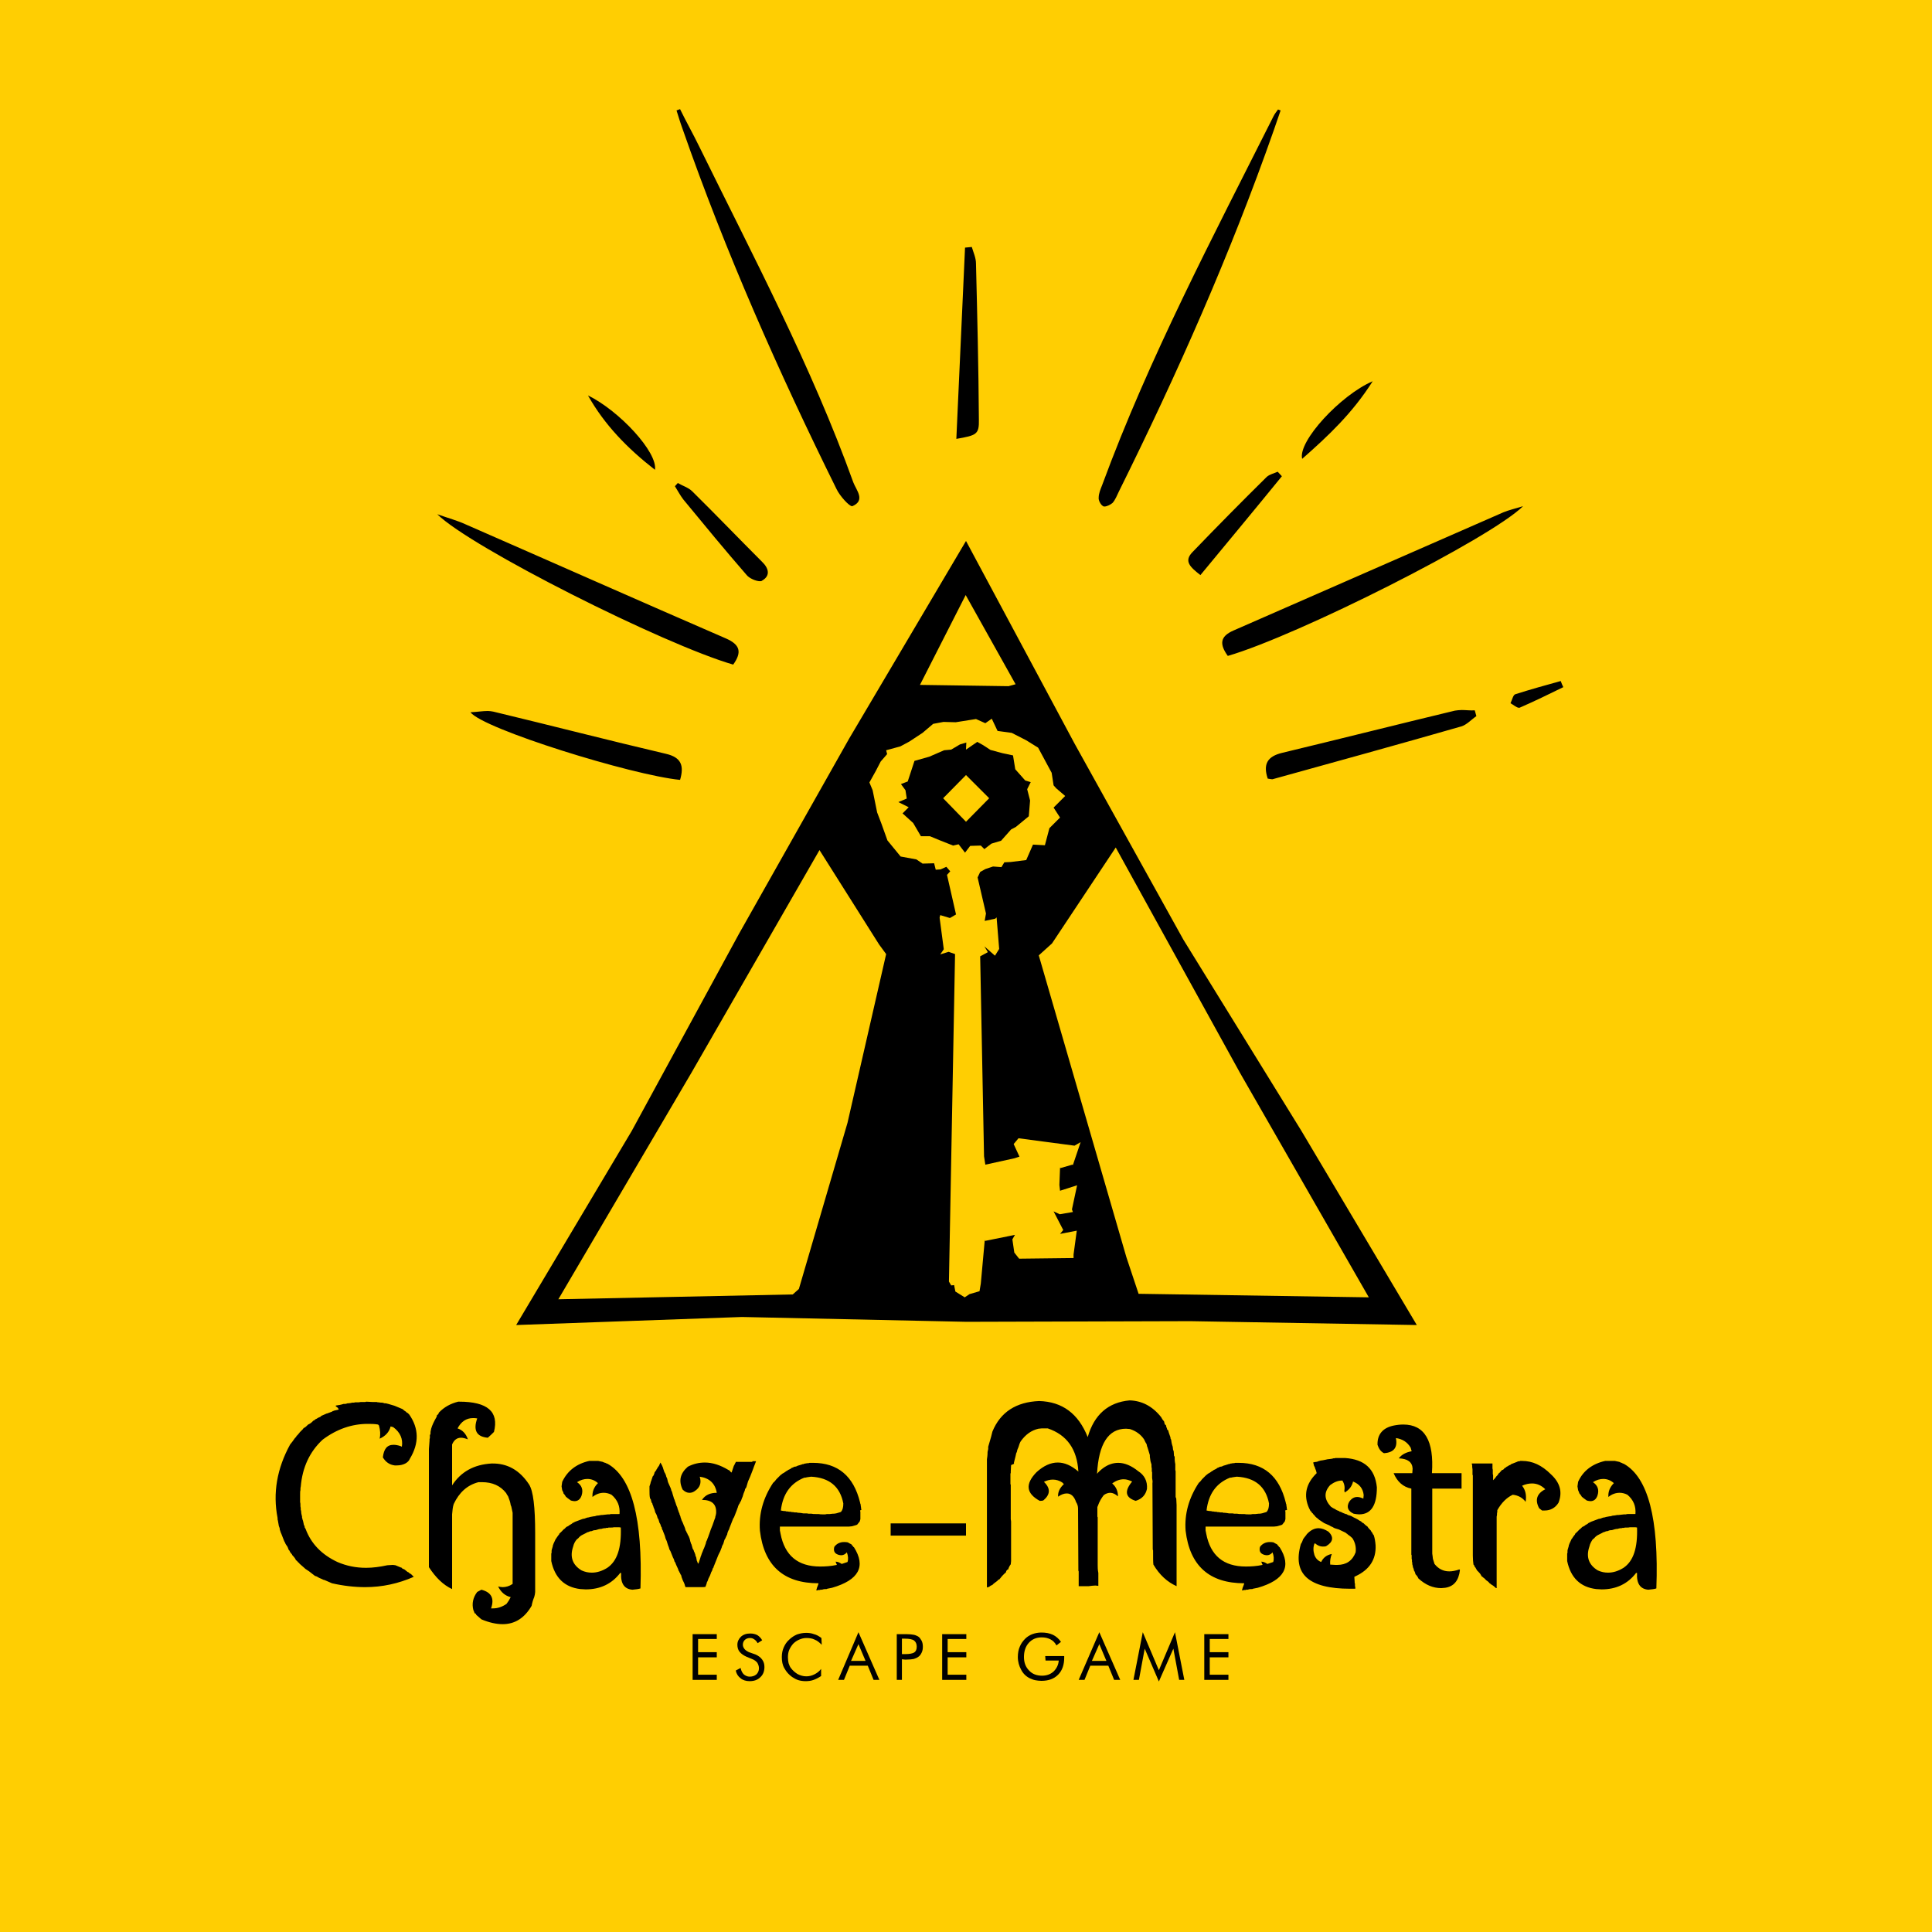 <?xml version="1.0" encoding="utf-8"?>
<!-- Generator: Adobe Illustrator 24.2.1, SVG Export Plug-In . SVG Version: 6.00 Build 0)  -->
<svg version="1.1" id="Layer_1" xmlns="http://www.w3.org/2000/svg" xmlns:xlink="http://www.w3.org/1999/xlink" x="0px" y="0px"
	 viewBox="0 0 600 600" style="enable-background:new 0 0 600 600;" xml:space="preserve">
<style type="text/css">
	.st0{fill:#FFCE02;}
	.st1{fill:none;}
</style>
<rect class="st0" width="600" height="600"/>
<g>
	<polygon points="329.2,362.8 329.3,362.8 329.3,362.5 	"/>
	<path d="M320.1,242.9l-1.7-0.5l-3.1-3.5l-0.7-4.3l-3.3-0.7l-3.7-1l-2.3-1.5l-1.8-1l-3.5,2.4l0.1-2.2l-2,0.6l-2.7,1.6l-2.2,0.2
		l-4.6,2l-4.6,1.3l-2.1,6.4l-2.1,0.8l1.4,1.9l0.4,2.6l-2.6,1.1l3.2,1.6l-1.9,1.9l3.3,3l2.4,4.1l2.8,0l2.9,1.2l4.3,1.7l1.7-0.4l2,2.6
		l1.6-2.1l3.3-0.1l1.1,1.1l2.2-1.7l3-0.9l3.1-3.5l1.5-0.8l4-3.3l0.4-4.9l-0.9-3.5L320.1,242.9z M292.9,247.9l7.1-7.2l7.2,7.2
		l-7.2,7.3L292.9,247.9z"/>
	<polygon points="305.7,385.4 305.8,385.4 305.9,385 	"/>
	<path class="st1" d="M182.6,122.8c5.1,9.1,12.2,16.4,20.8,23.1C204.3,140.5,192.4,127.6,182.6,122.8z"/>
	<path class="st1" d="M466.9,159.2c-27.9,12.2-55.9,24.5-83.8,36.7c-4.3,1.9-4.2,4.4-1.8,7.9c21.7-6.3,81.6-36.5,91.7-46.5
		C470.3,158.1,468.5,158.4,466.9,159.2z"/>
	<path class="st1" d="M398.2,147.9c-0.4-0.5-0.9-0.9-1.3-1.4c-1.2,0.5-2.6,0.7-3.4,1.6c-7.8,7.7-15.5,15.5-23.1,23.4
		c-2.7,2.8-0.7,4.6,2.5,7.1C381.4,168.2,389.8,158,398.2,147.9z"/>
	<path class="st1" d="M426.3,118.4c-10,4.3-23.2,18.8-21.9,24.1C412.6,135.2,420,128.3,426.3,118.4z"/>
	<path class="st1" d="M395.4,35.9c-18.9,37.6-38.6,74.9-53.2,114.5c-0.5,1.3-1.1,2.6-1.1,4c0,1,0.7,2.5,1.5,2.8
		c0.1,0.1,0.3,0.1,0.4,0.1c0.8,0,1.9-0.6,2.5-1.1c0.9-1,1.4-2.4,2-3.6c18.1-36.5,34.6-73.7,48.1-112.2c0.7-2,1.4-4.1,2.1-6.1
		c-0.3-0.1-0.5-0.2-0.8-0.3C396.4,34.5,395.8,35.1,395.4,35.9z"/>
	<path class="st1" d="M215.1,152.6c-1.2-1.2-3-1.7-4.5-2.6c-0.3,0.3-0.6,0.7-0.9,1c0.9,1.4,1.6,2.8,2.6,4.1
		c6.5,7.9,13,15.8,19.7,23.5c0.8,1,2.9,1.9,4.1,1.9c0.3,0,0.5,0,0.7-0.2c2.5-1.6,2.1-3.8-0.1-6C229.4,167.1,222.3,159.8,215.1,152.6
		z"/>
	<path class="st1" d="M470.6,215.7c-0.7,0.2-1,1.8-1.5,2.8c0.8,0.4,1.9,1.4,2.6,1.4c0.1,0,0.1,0,0.2,0c4.6-2,9.1-4.2,13.6-6.4
		c-0.2-0.6-0.5-1.3-0.7-1.9C480,212.9,475.3,214.1,470.6,215.7z"/>
	<path class="st1" d="M225.5,198.3c-27-11.7-54-23.7-81-35.5c-2.4-1.1-5-1.8-8.7-3.1c10.4,10.3,70.2,40.4,91.9,46.7
		C230.5,202.5,229.8,200.2,225.5,198.3z"/>
	<path class="st1" d="M217.1,45.4c-1.9-3.9-4-7.6-5.9-11.5c-0.4,0.1-0.8,0.3-1.1,0.4c0.6,1.9,1.2,3.9,1.9,5.8
		c13.5,38.3,29.9,75.4,47.9,111.7c1,2.1,3.9,5.3,4.8,5.3c0,0,0.1,0,0.1,0c4.2-1.8,1.2-5,0.3-7.4C252,113.7,234,79.8,217.1,45.4z"/>
	<path class="st1" d="M206.8,234.1c-17.9-4.2-35.7-8.8-53.6-13.1c-0.6-0.1-1.1-0.2-1.7-0.2c-1.6,0-3.3,0.3-5.4,0.4
		c4,5.2,50,19.5,65.1,21C212.5,237.8,211.6,235.2,206.8,234.1z"/>
	<path class="st1" d="M454,220.5c-0.8,0-1.5,0.1-2.2,0.2c-17.9,4.3-35.7,8.8-53.6,13.1c-4.6,1.1-6,3.5-4.5,8c0.7,0.1,1,0.2,1.3,0.2
		c0.1,0,0.1,0,0.2,0c19.5-5.4,39.1-10.8,58.6-16.4c1.7-0.5,3.1-2.1,4.7-3.2c-0.2-0.6-0.3-1.2-0.5-1.8
		C456.6,220.7,455.3,220.5,454,220.5z"/>
	<path class="st1" d="M301.9,76.7c-0.7,0.1-1.4,0.1-2.1,0.2c-0.9,19.7-1.8,39.4-2.7,59.4c6.2-1,7-1.4,6.9-6
		c-0.1-16.2-0.5-32.3-0.9-48.5C303.1,80.1,302.3,78.4,301.9,76.7z"/>
	<g>
		<g>
			<path d="M215.1,521.7v-14.2h7.5v1.5h-5.8v4.1h5.8v1.6h-5.8v5.4h5.8v1.6L215.1,521.7L215.1,521.7z"/>
		</g>
		<g>
			<path d="M234.6,513.8c0.9,0.4,1.6,0.9,2.1,1.6c0.5,0.7,0.7,1.4,0.7,2.3c0,1.3-0.4,2.4-1.3,3.2c-0.8,0.8-1.9,1.2-3.3,1.2
				c-1.1,0-2.1-0.3-2.8-0.9c-0.8-0.6-1.3-1.4-1.5-2.4l1.5-0.8c0.2,0.9,0.5,1.5,1,2c0.5,0.4,1.1,0.7,1.8,0.7c0.8,0,1.5-0.2,2.1-0.7
				c0.5-0.5,0.8-1.1,0.8-1.9c0-0.6-0.2-1.2-0.5-1.7c-0.4-0.5-0.9-0.9-1.7-1.2l-1.7-0.7c-0.9-0.4-1.6-0.9-2.1-1.5
				c-0.5-0.6-0.7-1.4-0.7-2.2c0-1,0.4-1.8,1.1-2.5c0.8-0.7,1.7-1,2.9-1c0.9,0,1.6,0.2,2.2,0.5c0.6,0.4,1.1,0.9,1.5,1.6l-1.4,0.9
				c-0.3-0.5-0.7-1-1.1-1.2c-0.4-0.3-0.8-0.4-1.3-0.4c-0.6,0-1.2,0.2-1.6,0.6c-0.4,0.4-0.6,0.9-0.6,1.5c0,0.5,0.2,0.9,0.5,1.3
				c0.3,0.4,0.8,0.7,1.4,1L234.6,513.8z"/>
		</g>
		<g>
			<path d="M255.2,510.8c-0.7-0.7-1.4-1.3-2.2-1.6c-0.8-0.4-1.6-0.5-2.6-0.5c-0.8,0-1.5,0.2-2.2,0.5c-0.7,0.3-1.3,0.7-1.9,1.3
				c-0.5,0.6-0.9,1.2-1.2,1.9c-0.3,0.7-0.4,1.5-0.4,2.3c0,0.7,0.1,1.3,0.2,1.8c0.2,0.6,0.4,1.1,0.7,1.5c0.6,0.8,1.3,1.4,2.1,1.9
				c0.8,0.4,1.7,0.7,2.7,0.7c0.9,0,1.7-0.2,2.5-0.6c0.8-0.4,1.5-0.9,2.1-1.7v2.2c-0.7,0.5-1.5,0.9-2.3,1.2c-0.8,0.3-1.7,0.4-2.5,0.4
				c-0.8,0-1.5-0.1-2.2-0.3c-0.7-0.2-1.4-0.6-2-1c-1-0.7-1.8-1.6-2.4-2.7c-0.6-1-0.8-2.2-0.8-3.5c0-1.1,0.2-2.1,0.6-3
				s0.9-1.7,1.7-2.4c0.7-0.7,1.5-1.2,2.4-1.6c0.9-0.3,1.8-0.5,2.9-0.5c0.8,0,1.6,0.1,2.4,0.4c0.8,0.2,1.5,0.6,2.3,1.2L255.2,510.8
				L255.2,510.8z"/>
		</g>
		<g>
			<path d="M266.6,506.9l6.5,14.8h-1.8l-1.8-4.4h-5.6l-1.8,4.4h-1.8L266.6,506.9z M266.6,510.6l-2.3,5.2h4.5L266.6,510.6z"/>
		</g>
		<g>
			<path d="M280.1,515.3v6.4h-1.6v-14.2h3c1,0,1.8,0.1,2.3,0.2c0.5,0.1,0.9,0.3,1.3,0.5c0.5,0.3,0.8,0.8,1.1,1.3
				c0.3,0.6,0.4,1.2,0.4,1.9c0,0.7-0.1,1.3-0.4,1.9c-0.3,0.6-0.6,1-1.1,1.3c-0.4,0.3-0.8,0.4-1.3,0.6c-0.5,0.1-1.3,0.2-2.3,0.2H281
				L280.1,515.3L280.1,515.3z M280.1,513.7h0.9c1.5,0,2.4-0.2,2.9-0.5c0.5-0.3,0.8-0.9,0.8-1.8c0-0.9-0.3-1.5-0.8-1.9
				c-0.5-0.4-1.5-0.6-2.9-0.6h-0.9L280.1,513.7L280.1,513.7z"/>
		</g>
		<g>
			<path d="M292.6,521.7v-14.2h7.5v1.5h-5.8v4.1h5.8v1.6h-5.8v5.4h5.8v1.6L292.6,521.7L292.6,521.7z"/>
		</g>
		<g>
			<path d="M324.6,514.3h5.9v0.5c0,2.2-0.6,4-1.9,5.3c-1.3,1.3-3,1.9-5.2,1.9c-0.7,0-1.3-0.1-1.9-0.2c-0.6-0.1-1.2-0.4-1.7-0.6
				c-1.2-0.6-2.1-1.5-2.7-2.7c-0.6-1.1-1-2.4-1-3.9c0-1.2,0.2-2.3,0.6-3.2c0.4-1,1-1.8,1.7-2.5c0.6-0.6,1.4-1.1,2.2-1.4
				c0.8-0.3,1.8-0.5,2.8-0.5c1.4,0,2.5,0.2,3.6,0.7c1,0.5,1.8,1.2,2.5,2.2l-1.4,1.1c-0.5-0.9-1.1-1.5-1.9-1.9
				c-0.8-0.4-1.6-0.6-2.7-0.6c-1.7,0-3,0.6-4,1.7c-1,1.1-1.5,2.6-1.5,4.4c0,1.7,0.5,3.1,1.6,4.2c1,1.1,2.4,1.6,4,1.6
				c1.4,0,2.6-0.4,3.6-1.3c0.9-0.9,1.5-2,1.6-3.4h-4.1L324.6,514.3L324.6,514.3z"/>
		</g>
		<g>
			<path d="M341.4,506.9l6.5,14.8H346l-1.8-4.4h-5.6l-1.8,4.4H335L341.4,506.9z M341.4,510.6l-2.3,5.2h4.5L341.4,510.6z"/>
		</g>
		<g>
			<path d="M359.9,522.2l-4.4-10.2l-1.8,9.7h-1.7l2.9-14.8l5,11.8l5-11.8l2.9,14.8h-1.6l-1.8-9.7L359.9,522.2z"/>
		</g>
		<g>
			<path d="M374,521.7v-14.2h7.5v1.5h-5.8v4.1h5.8v1.6h-5.8v5.4h5.8v1.6L374,521.7L374,521.7z"/>
		</g>
	</g>
	<path d="M426.3,118.4c-6.3,9.9-13.6,16.8-21.9,24.1C403,137.1,416.3,122.7,426.3,118.4z M393.4,148.1c-7.8,7.7-15.5,15.5-23.1,23.4
		c-2.7,2.8-0.7,4.6,2.5,7.1c8.6-10.4,17-20.5,25.3-30.7c-0.4-0.5-0.9-0.9-1.3-1.4C395.7,147,394.3,147.3,393.4,148.1z M342.6,157.2
		c0.1,0.1,0.3,0.1,0.4,0.1c0.8,0,1.9-0.6,2.5-1.1c0.9-1,1.4-2.4,2-3.6c18.1-36.5,34.6-73.7,48.1-112.2c0.7-2,1.4-4.1,2.1-6.1
		c-0.3-0.1-0.5-0.2-0.8-0.3c-0.5,0.7-1,1.3-1.4,2.1c-18.9,37.6-38.6,74.9-53.2,114.5c-0.5,1.3-1.1,2.6-1.1,4
		C341.1,155.3,341.8,156.8,342.6,157.2z M259.8,151.9c1,2.1,3.9,5.3,4.8,5.3c0,0,0.1,0,0.1,0c4.2-1.8,1.2-5,0.3-7.4
		c-13-36.1-31-70-47.9-104.4c-1.9-3.9-4-7.6-5.9-11.5c-0.4,0.1-0.8,0.3-1.1,0.4c0.6,1.9,1.2,3.9,1.9,5.8
		C225.4,78.5,241.8,115.5,259.8,151.9z M182.6,122.8c5.1,9.1,12.2,16.4,20.8,23.1C204.3,140.5,192.4,127.6,182.6,122.8z
		 M236.6,174.4c-7.2-7.2-14.3-14.6-21.6-21.8c-1.2-1.2-3-1.7-4.5-2.6c-0.3,0.3-0.6,0.7-0.9,1c0.9,1.4,1.6,2.8,2.6,4.1
		c6.5,7.9,13,15.8,19.7,23.5c0.8,1,2.9,1.9,4.1,1.9c0.3,0,0.5,0,0.7-0.2C239.3,178.8,238.8,176.5,236.6,174.4z M206.8,234.1
		c-17.9-4.2-35.7-8.8-53.6-13.1c-0.6-0.1-1.1-0.2-1.7-0.2c-1.6,0-3.3,0.3-5.4,0.4c4,5.2,50,19.5,65.1,21
		C212.5,237.8,211.6,235.2,206.8,234.1z M304,130.3c-0.1-16.2-0.5-32.3-0.9-48.5c0-1.7-0.8-3.4-1.3-5.1c-0.7,0.1-1.4,0.1-2.1,0.2
		c-0.9,19.7-1.8,39.4-2.7,59.4C303.3,135.2,304.1,134.9,304,130.3z M225.5,198.3c-27-11.7-54-23.7-81-35.5c-2.4-1.1-5-1.8-8.7-3.1
		c10.4,10.3,70.2,40.4,91.9,46.7C230.5,202.5,229.8,200.2,225.5,198.3z M454,220.5c-0.8,0-1.5,0.1-2.2,0.2
		c-17.9,4.3-35.7,8.8-53.6,13.1c-4.6,1.1-6,3.5-4.5,8c0.7,0.1,1,0.2,1.3,0.2c0.1,0,0.1,0,0.2,0c19.5-5.4,39.1-10.8,58.6-16.4
		c1.7-0.5,3.1-2.1,4.7-3.2c-0.2-0.6-0.3-1.2-0.5-1.8C456.6,220.7,455.3,220.5,454,220.5z M484.7,211.5c-4.7,1.3-9.4,2.6-14.1,4.1
		c-0.7,0.2-1,1.8-1.5,2.8c0.8,0.4,1.9,1.4,2.6,1.4c0.1,0,0.1,0,0.2,0c4.6-2,9.1-4.2,13.6-6.4C485.2,212.8,484.9,212.1,484.7,211.5z
		 M381.3,203.7c21.7-6.3,81.6-36.5,91.7-46.5c-2.6,0.8-4.4,1.2-6.1,1.9c-27.9,12.2-55.9,24.5-83.8,36.7
		C378.7,197.7,378.8,200.2,381.3,203.7z M230.4,409l-70.1,2.5l35.9-60.3l33.3-61.2l34.2-60.6l36.3-61.4l33.7,62.9l33.8,60.9
		l36.6,59.3l35.9,60.4l-70.3-1.2l-69.6,0.2L230.4,409z M326.7,293l-4.1,3.7l27.2,93.7l3.8,11.4l71.5,1.1l-40-69.7l-38.6-70
		L326.7,293z M285.7,212.7l27.5,0.4l2.2-0.6l-15.5-27.7L285.7,212.7z M270,243l1,2.4l1.4,6.9l1.3,3.4l1.9,5.3l4.1,5l4.9,0.9l1.9,1.3
		l3.6-0.1l0.5,2l1.5-0.1l1.8-0.8l1.2,1.4l-1,1.1l2.8,12.3l-1.9,1.1l-3-0.9l-0.2,0.8l1.3,9.8l-1.1,1.6l2.6-0.8l2,0.7L294.7,398
		l0.7,1.2l0.9-0.1l0.4,2l2.9,1.8l1.5-1l3.1-0.9l0.4-2.4l1.2-13.2l9.4-1.9l-0.8,1.4l0.6,4.1l1.5,1.9l16.9-0.2l0-1.1l1-7.4l-5.2,1
		l1-1.2l-3-5.8l1.9,0.9l4.1-0.7l-0.3-0.8l1.6-7.5l-5.3,1.7l-0.2-1.8l0.2-5.2l3.8-1.1l0.2,0.1l2.4-7.1l-1.9,1.1l-17.4-2.3l-1.5,1.8
		l1.8,3.9l-1.5,0.5l-9.1,2l-0.4-2.6l-1.2-62.1l2.4-1.3l-1.1-1.8l3.3,2.9l1.3-2.1l-0.8-9.8l-0.4,0.4l-3.3,0.7l0.4-2.3l-2.6-11.2
		l0.8-1.7l1.6-0.9l2.4-0.8l2.6,0.2l0.9-1.5l2-0.1l4.8-0.6l2.1-4.8l3.7,0.2l1.4-5.3l3.3-3.3l-2-3.1l3.6-3.6l-2.8-2.4l-0.8-0.9
		l-0.6-3.9l-4.2-7.8l-3.7-2.3l-4.5-2.3l-4.4-0.6l-1.8-3.8l-2,1.4l-2.9-1.3l-6.3,1l-3.8-0.1l-3.2,0.6l-3.3,2.8l-4.1,2.7l-2.8,1.5
		l-4.4,1.2l0.3,1.2l-2,2.3l-1.5,2.9L270,243z M173.4,403.5l72.8-1.5l1.9-1.7l15.1-51.6l12-52.4l-2.2-3l-18.5-29.3l-39.8,69.2
		L173.4,403.5z M472.7,453.7c-0.2,0-0.4,0-0.6,0c-0.1,0.1-0.2,0.1-0.2,0.1h-0.3l-0.3,0.1l-0.2,0.1l-1.8,0.7l-0.2,0.2l-0.5,0.2
		c-0.2,0.2-0.4,0.3-0.7,0.4l-0.2,0.2l-0.5,0.3c-0.2,0.3-0.4,0.5-0.7,0.5l-0.3,0.3c-0.3,0.4-0.6,0.7-0.9,0.9l-0.1,0.3l-0.5,0.5
		c-0.3,0.5-0.7,0.9-1,1.2v-0.4v-1.2c-0.1-0.2-0.1-0.3-0.1-0.4v-0.2v-1l-0.1-0.5v-1.5h-0.3h-0.4h-0.2H461H460h-0.3h-1.4h-0.2h-1v0.3
		c0,0.1,0.1,0.1,0.1,0.2c0,0.5,0,0.9,0.1,1.3v1.7c0.1,0.1,0.1,0.2,0.1,0.2v24.9c0,1.1,0.1,2.1,0.2,2.8l0.2,0.2l0.2,0.5l0.2,0.2
		l0.5,0.9l0.2,0.2l0.2,0.2c0.5,0.5,0.8,0.9,1,1.4l0.3,0.2l0.2,0.2l0.3,0.2l0.7,0.7c0.5,0.3,0.8,0.6,1,0.9l0.2,0.1l0.2,0.2
		c0.7,0.4,1.2,0.8,1.6,1.2h0.2v-0.2v-1v-0.7v-1.4v-0.2v-1v-0.3v-0.3v-1.6v-0.2v-1.4v-0.3v-2.5v-1.6v-0.5v-0.2v-0.3V479v-0.4v-0.2
		V478v-0.3v-1.6v-0.2v-1.1v-1v-1.1v-0.9v-0.3v-0.3v-0.2l0.1-0.5c0-0.4,0-0.7,0.1-1v-0.5c1.3-2.3,2.9-3.9,4.8-4.8
		c1.7,0.2,3,0.9,4,2.2c0.3-2,0-3.6-1.1-5c1.1-0.5,2.1-0.7,3.1-0.7c1.5,0,2.9,0.6,4.1,1.8c-2.6,1.3-3.3,3.3-1.9,5.9l0.9,0.7
		c0.3,0,0.5,0,0.8,0c1.8,0,3.3-0.8,4.3-2.4c1.3-3.3,0.5-6.2-2.3-8.8C478.8,455,475.9,453.7,472.7,453.7z M504.3,454.6l-0.3-0.1
		l-0.2-0.1l-0.2-0.1l-0.3-0.1l-0.2-0.1l-0.2-0.1l-1.4-0.3h-0.1h-0.1h-0.1h-0.1H501h-0.1h-0.1h-0.1h-0.1h-0.1h-0.1h-0.1h-0.1h-0.1
		h-0.1H500H500h-0.1h-0.1h-0.1h-0.1h-0.1h-0.1h-0.1h-0.1h-0.1h-0.1h-0.1H499h-0.1h-0.1h-0.1h-0.1h-0.1c-4,0.9-6.9,3.1-8.4,6.5
		l-0.2,1.4l0.2,1.2c0.2,0.4,0.3,0.7,0.4,1c0.4,0.4,0.6,0.8,0.8,1.1l0.2,0.1l0.2,0.2l1.1,0.8c0.4,0.1,0.8,0.2,1.1,0.2
		c1.1,0,1.8-0.6,2.2-1.7c0.6-1.8,0.1-3.2-1.4-4.2c1.1-0.7,2.2-1,3.2-1c1.2,0,2.3,0.4,3.3,1.3c-1.3,1.3-1.8,2.7-1.7,4.3
		c1.1-0.9,2.3-1.3,3.5-1.3c0.8,0,1.6,0.2,2.4,0.6c1.9,1.6,2.7,3.6,2.5,6h-0.3h-0.2h-1.6c-0.1,0-0.2,0-0.2,0c-0.2,0-0.5,0-0.6,0.1
		h-0.6l-1.8,0.2h-0.4c-0.5,0.1-1,0.2-1.4,0.2l-0.3,0.1l-0.4,0.1h-0.2l-1.1,0.2c-0.3,0.1-0.6,0.2-0.9,0.2l-0.3,0.1
		c-0.4,0.2-0.8,0.3-1.1,0.3c-1,0.4-1.8,0.7-2.4,0.9c-0.3,0.2-0.6,0.3-0.8,0.4l-0.2,0.2c-0.3,0.2-0.5,0.3-0.7,0.4
		c-0.3,0.3-0.7,0.5-1,0.6l-0.4,0.4l-0.2,0.2l-0.2,0.1c-0.1,0.1-0.1,0.2-0.2,0.2c-0.4,0.5-0.9,0.9-1.2,1.2l-0.1,0.3l-0.2,0.2
		l-0.5,0.7l-0.1,0.2l-0.2,0.2l-0.7,1.5l-0.1,0.3l-0.1,0.2v0.2l-0.2,0.7c-0.1,0.3-0.2,0.6-0.2,0.8v0.6l-0.1,0.3v2.3
		c1.1,5.2,4.1,8.1,9,8.7c0.6,0,1.1,0.1,1.7,0.1c4.5,0,8.1-1.7,10.7-5.1h0.3c-0.2,3.3,1,5,3.5,5.2c1.1-0.1,1.9-0.2,2.5-0.4
		C515.2,471.6,511.8,458.8,504.3,454.6z M504.2,486.9c-1.6,1-3.2,1.5-4.8,1.5c-1.1,0-2.1-0.2-3.2-0.7c-2.8-1.7-3.7-4.2-2.6-7.4
		c0.2-0.9,0.6-1.6,1-2.2l0.5-0.4c0.4-0.5,0.8-0.8,1.2-1l0.2-0.1l0.2-0.1l0.2-0.1l0.2-0.1l0.2-0.1l0.2-0.1c0.3-0.2,0.5-0.3,0.7-0.3
		c0.4-0.2,0.7-0.3,1.1-0.3c0.1,0,0.1-0.1,0.2-0.1c0.4-0.2,0.8-0.2,1.1-0.2c0.6-0.2,1.2-0.4,1.8-0.4c0.3-0.1,0.6-0.2,0.9-0.2h0.3
		l0.3-0.1h0.3h0.2l0.2-0.1h0.3c0.1,0,0.2,0,0.4,0c0.3,0,0.6,0,0.9-0.1h0.7c0.2,0,0.3,0,0.4,0c0.4,0,0.8,0,1.1,0.1
		C508.6,480.7,507.3,484.8,504.2,486.9z M365.3,465.4l0.1,2v0.5v0.4v0.5v0.4v1v0.6v1.4v0.5v0.6v0.5v2.2v0.5v1v0.9v2.5v1v0.9v0.7
		l0,0.8v1.5v0.4v2.1v0.5v1.6v0.6v0.5v0.6v0.5c-2.9-1.3-5.3-3.5-7.2-6.7c-0.1-0.7-0.1-2.2-0.1-4.4l-0.1-0.3l-0.1-20.6
		c0.1-0.4,0-1-0.1-1.6v-1.7c0-0.1,0-0.2-0.1-0.3v-1c-0.1-0.3-0.1-0.7-0.1-1.2l-0.3-1c-0.1-0.5-0.1-1-0.2-1.4v-0.5l-0.7-2.3
		c0-0.1,0-0.2-0.1-0.2l-0.1-0.4l-0.1-0.5c-0.2-0.3-0.5-0.8-0.8-1.5c-1-1.5-2.5-2.6-4.4-3.2c-0.4,0-0.8-0.1-1.2-0.1
		c-5.5,0-8.5,4.7-9,14c0.4-0.5,1-1.1,1.8-1.7c1.6-1.2,3.2-1.7,4.8-1.7c2,0,4.1,0.9,6.2,2.6c1.9,1.2,2.9,3.1,2.7,5.5
		c-0.4,1.8-1.5,3.1-3.5,3.7c-3.2-1-3.6-3-1.1-6c-0.9-0.4-1.7-0.7-2.6-0.7c-1.2,0-2.4,0.4-3.6,1.3c1.2,1,1.8,2.4,1.8,4
		c-0.8-0.7-1.6-1.1-2.4-1.1c-0.6,0-1.3,0.2-2,0.7c-0.7,0.9-1.4,2-1.9,3.5l-0.1,0.2v2.5v0.4c0,0.1,0,0.2,0.1,0.3v0.5v0.4v0.3v1.4v1.7
		v0.7v0.5v1.7v0.9v1.6v3.8v0.3v0.3v0.7c0,0.7,0,1.5,0.2,2.5v1v0.4v0.5v0.4v1.7c-0.3,0-0.6-0.1-0.9-0.1c-0.6,0-1.3,0.1-2.1,0.2h-0.5
		h-0.4h-0.5h-0.4h-0.7h-0.6v-4.4c0-0.2,0-0.3-0.1-0.4l-0.1-19.3c0-0.7-0.2-1.4-0.6-2c-0.6-1.8-1.6-2.7-2.9-2.7c-0.8,0-1.7,0.3-2.7,1
		c-0.1-1.5,0.6-2.8,1.8-3.9l-0.5-0.5c-0.9-0.6-1.9-0.9-2.9-0.9c-0.9,0-1.8,0.2-2.8,0.7c2.1,2,2,3.9-0.1,5.7
		c-0.3,0.2-0.7,0.2-1.2,0.2c-4.2-2.3-4.6-5.2-1-8.9c2.2-2,4.4-3,6.6-3c2.1,0,4.2,0.9,6.4,2.8c-0.4-7-3.6-11.4-9.5-13.4h-1.6h-0.3
		l-1,0.1c-2.2,0.5-4,1.8-5.5,3.9c-0.3,0.5-0.5,1.1-0.7,1.8c-0.2,0.4-0.4,0.9-0.5,1.5l-0.2,0.4l-0.2,0.9l-0.5,2v0.4L314,455l-0.1,2
		v0.4l-0.1,0.3v0.4v0.5v1.6v0.4v0.3l0.1,0.2v0.3v0.4v1.4v1.6v0.5v0.7v0.5v1.6v0.4v0.5v0.7v2.1l0.1,0.7v0.9v0.4v0.4v2.2v0.5v0.4v0.5
		v0.5v1.2v2.4v1v0.9v1l-0.1,1c-0.3,0.4-0.6,0.9-0.8,1.6l-0.3,0.1l-0.3,0.4l-0.1,0.4c-0.6,0.5-1.2,1.1-1.8,1.9
		c-0.1,0.1-0.2,0.1-0.2,0.3l-0.4,0.1l-0.2,0.3c-0.3,0.2-0.7,0.5-1.2,0.9l-0.4,0.4c-0.3,0.1-0.7,0.3-1,0.6l-0.7,0.2v-1.9v-20.2v-17.7
		c0.1-0.6,0.2-1.3,0.2-2.3l0.2-0.9v-0.7l0.9-3.1l0.1-0.4l0.1-0.4l0.1-0.4l0.1-0.4c2.5-6.1,7.4-9.2,14.5-9.5
		c7.2,0.2,12.2,3.9,15.1,11.2c2-7,6.4-10.8,13-11.4c3.8,0.1,7.1,1.8,9.8,5.2c0.2,0.4,0.5,0.9,0.9,1.3l0.2,0.8l0.1,0.2l0.3,0.2
		l0.1,0.5l0.2,0.5l0.1,0.4l0.3,0.2c0.1,0.6,0.4,1.3,0.7,2.2v0.3l0.2,0.4c0.1,0.7,0.2,1.4,0.5,2.2l0.1,0.9l0.2,0.5l0.1,1.4l0.2,0.3
		c0,0.7,0,1.4,0.2,2.3v0.5v0.9v0.4l0.1,0.4v0.3v0.6v0.5v1.3v0.5v1.4v0.5v0.6v1.7v0.6L365.3,465.4L365.3,465.4z M276.7,473.1H300v3.8
		h-23.4V473.1z M267.5,468.9v-0.2l-0.1-0.3v-0.2v-0.2c-0.1-0.2-0.1-0.5-0.1-0.7c-0.1-0.3-0.2-0.5-0.2-0.7c-2-8.2-6.9-12.3-14.6-12.3
		c-0.4,0-0.7,0-1.1,0l-0.3,0.1c-0.3,0-0.6,0-0.8,0.1h-0.2l-0.4,0.1l-0.2,0.1h-0.3c-0.1,0.1-0.1,0.1-0.2,0.1l-0.6,0.2l-0.7,0.2
		c-0.3,0.2-0.6,0.3-1,0.3c-0.3,0.2-0.6,0.3-0.9,0.4l-0.2,0.2c-0.4,0.2-0.7,0.4-0.9,0.4l-0.1,0.2l-0.3,0.1c-0.5,0.4-1,0.7-1.4,0.9
		l-0.2,0.2l-0.3,0.2c-0.1,0.1-0.1,0.1-0.2,0.2l-0.2,0.2l-0.2,0.2l-0.2,0.2l-0.5,0.5c-0.3,0.4-0.6,0.8-1,1.1
		c-3.1,4.7-4.5,9.7-4.1,14.9c1.3,10.9,7.4,16.3,18.2,16.3l-0.1,0.4c-0.3,0.7-0.5,1.3-0.6,1.8h0.3l0.3-0.1h0.3h0.2l0.2-0.1h0.2h0.3
		c0.5-0.2,0.9-0.2,1.2-0.2c0.1,0,0.1,0,0.2,0l0.2-0.1l1.5-0.3c8.3-2.4,10.6-6.6,6.8-12.6l-0.2-0.1l-0.1-0.2
		c-0.2-0.2-0.4-0.4-0.5-0.6l-0.6-0.3l-0.5-0.3c-0.4-0.1-0.8-0.1-1.2-0.1c-1.2,0-2.3,0.5-3,1.5c-0.3,1.1,0,1.9,0.9,2.3
		c0.4,0.2,0.9,0.3,1.2,0.3c0.7,0,1.3-0.3,1.8-0.9c0.4,1.1,0.5,2.1,0.2,3l-1.8,0.6c-0.6-0.4-1.2-0.7-1.8-0.7c-0.1,0-0.1,0-0.2,0h0
		h0.1l0.4,1c-1.9,0.4-3.6,0.5-5.2,0.5c-6.9,0-11-3.4-12.3-10.2c-0.1-0.4-0.1-0.7-0.2-1v-0.2v-1h0.7h0.2h0.2h2.5h0.5h0.2h1.1h0.5h0.5
		h0.5h0.4h0.5h0.3h1.4h0.9h0.3h0.4h0.3h0.3h0.3h0.3h0.2h0.4h1.4h0.4h0.2h1.6h0.3h0.2h1.5h1h0.3h1.4h0.2l1-0.1
		c0.6-0.2,1.2-0.3,1.6-0.5l0.8-1l0.2-0.7v-0.3v-0.2v-0.3v-0.2v-1.1v-0.2l-0.1-0.4L267.5,468.9L267.5,468.9z M261.2,469.5l-0.2,0.1
		c-0.9,0.3-1.6,0.5-2.2,0.5h-0.2l-0.9,0.1c-0.2,0-0.3,0-0.5,0c-0.3,0-0.6,0-0.9,0.1h-0.7c-0.5,0-1,0-1.4-0.1H254h-0.7
		c-0.5,0-0.9,0-1.3-0.1c-0.2,0-0.3,0-0.5,0c-0.3,0-0.6,0-0.9-0.1h-0.7h-0.4c-0.6-0.1-1.1-0.2-1.5-0.2c-0.1,0-0.2,0-0.3,0l-0.2-0.1
		h-0.7l-0.5-0.1h-0.4l-0.3-0.1c-0.4,0-0.7,0-1-0.1h-0.4l-0.2-0.1c-0.6,0-1.1-0.1-1.5-0.2c0.6-5.1,3-8.5,7.3-10.2h0.3
		c0.7-0.2,1.3-0.2,1.8-0.3c5.7,0.3,9,3.1,10,8.3C261.9,468.1,261.7,468.9,261.2,469.5z M233.7,453.8h1.1l-0.7,1.8l-0.1,0.3
		c-0.1,0.2-0.2,0.5-0.3,0.8l-0.7,1.8c-0.2,0.4-0.4,0.9-0.7,1.6l-0.5,1.7l-0.1,0.2l-0.1,0.2l-0.2,0.2l-0.1,0.5l-0.2,0.5
		c-0.2,0.4-0.3,0.9-0.5,1.5c-0.2,0.3-0.3,0.8-0.5,1.3l-0.2,0.2l-0.1,0.2v0.2l-0.2,0.2l-0.1,0.2l-0.1,0.2l-0.1,0.2l-0.1,0.3
		c0,0.1-0.1,0.2-0.1,0.4c-0.1,0.1-0.2,0.3-0.2,0.5l-0.7,1.8l-0.2,0.5l-0.1,0.2l-0.2,0.3l-0.2,0.5l-0.7,1.8l-0.2,0.5l-0.2,0.6
		c-0.3,0.5-0.5,1-0.6,1.7l-0.2,0.2v0.2c-0.1,0.1-0.2,0.3-0.3,0.6l-0.3,0.5l-0.3,1l-0.1,0.3c-0.2,0.3-0.4,0.7-0.5,1.2l-0.1,0.2
		l-0.3,0.8l-0.1,0.2l-0.5,1l-0.2,0.5l-0.6,1.5l-0.6,1.5l-0.1,0.2v0.2l-0.2,0.2l-0.1,0.3l-0.1,0.3l-0.1,0.3l-0.2,0.3l-0.1,0.3
		c-0.1,0.2-0.2,0.5-0.3,0.8l-0.5,1l-0.2,0.6l-0.3,0.6c0,0.2-0.1,0.5-0.2,0.7l-0.2,0.6c-0.3,0.1-0.6,0.1-0.9,0.1c-0.1,0-0.2,0-0.4,0
		H218h-0.2h-0.5H217h-0.2h-1.5H215h-0.2h-0.3h-0.2h-0.3h-0.3h-0.3h-0.3h-0.2c-0.1-0.2-0.2-0.5-0.3-0.9l-0.2-0.5l-0.1-0.2l-0.1-0.2
		c-0.1-0.2-0.2-0.4-0.3-0.7c0-0.1,0-0.2-0.1-0.2l-0.3-1.1l-0.2-0.2l-0.1-0.4l-0.2-0.2l-0.1-0.3l-0.2-0.3l-0.1-0.4l-0.6-1.3l-0.2-0.5
		l-0.1-0.3l-0.2-0.2c-0.1-0.4-0.2-0.8-0.5-1.3l-0.2-0.5l-0.2-0.5l-0.2-0.5l-0.2-0.5l-0.3-0.5l-0.2-0.7l-0.2-0.5l-0.2-0.6
		c-0.1-0.5-0.3-1-0.6-1.6c-0.1-0.5-0.3-1.1-0.6-1.8l-0.1-0.2c-0.1-0.2-0.1-0.5-0.3-0.7l-0.2-0.6v-0.2l-0.2-0.2
		c-0.1-0.4-0.2-0.8-0.5-1.2c-0.1-0.3-0.2-0.6-0.3-1l-0.1-0.2l-0.2-0.3c-0.1-0.5-0.3-1.1-0.7-1.7c-0.1-0.4-0.2-0.9-0.5-1.5
		c-0.1-0.4-0.2-0.7-0.4-1.1v-0.2l-0.2-0.2c-0.1-0.3-0.2-0.6-0.3-1.1l-0.2-0.2c-0.2-0.7-0.2-1.6-0.2-2.7v-1.1l0.3-0.9l0.1-0.5
		l0.1-0.2l0.3-0.9l0.2-0.6l0.2-0.2c0.1-0.2,0.2-0.4,0.3-0.7l0.1-0.4l0.2-0.2l0.1-0.2l0.2-0.2l0.1-0.3c0.2-0.2,0.3-0.5,0.5-0.8
		l0.2-0.2l0.5-1.1c0.2,0.4,0.5,0.8,0.7,1.4c0,0,0,0.1,0.1,0.2c0,0.2,0.1,0.4,0.2,0.7l0.2,0.6l0.1,0.2l0.2,0.3v0.2l0.2,0.2
		c0,0.4,0.2,0.8,0.4,1.2l0.2,0.9l0.1,0.3l0.8,1.8c0,0.1,0,0.2,0.1,0.2c0,0.3,0.1,0.6,0.3,0.9c0.1,0.5,0.3,1,0.5,1.7
		c0,0.2,0.1,0.4,0.2,0.6l0.1,0.2l0.1,0.4l0.2,0.5c0.1,0.4,0.3,1,0.6,1.6v0.2l0.2,0.5c0.1,0.3,0.2,0.7,0.4,1v0.2l0.1,0.2l0.2,0.5
		c0,0.2,0.1,0.4,0.2,0.7l0.1,0.3l0.1,0.3l0.2,0.4l0.1,0.2l0.4,1l0.1,0.2l0.2,0.5l0.2,0.7l0.1,0.2l0.2,0.3v0.2l0.2,0.2
		c0,0.1,0,0.2,0.1,0.2l0.1,0.4l0.2,0.2l0.2,0.5c0.1,0.2,0.2,0.5,0.3,0.9c0,0.2,0.1,0.5,0.2,0.7c0,0.1,0,0.2,0.1,0.3
		c0,0.1,0,0.2,0.1,0.2l0.4,1.4l0.1,0.2l0.2,0.3l0.1,0.3c0,0.1,0,0.2,0.1,0.2l0.1,0.3l0.2,0.5l0.1,0.5c0,0.1,0.1,0.2,0.2,0.4l0.2,1.1
		l0.2,0.4c0,0.2,0.1,0.4,0.3,0.5l0.6-1.8l0.1-0.4l0.1-0.2c0.1-0.3,0.2-0.6,0.3-0.9l0.1-0.2l0.2-0.5l0.1-0.3l0.2-0.4l0.2-0.5l0.4-1.1
		l0.1-0.5l0.3-0.6c0-0.1,0.1-0.3,0.2-0.6l0.1-0.2l0.1-0.3l0.5-1.4l0.2-0.6l0.2-0.5l0.2-0.5l0.2-0.5l0.7-2l0.1-0.2
		c0-0.3,0.1-0.6,0.2-0.9l0.1-0.6v-0.2c0.1-2.6-1.4-3.9-4.4-3.9c1-1.5,2.5-2.2,4.6-2.2c-0.5-2.9-2.3-4.6-5.3-5
		c0.6,1.9,0.1,3.4-1.6,4.5c-0.6,0.4-1.1,0.5-1.6,0.5c-0.7,0-1.4-0.3-2.1-1c-1.3-2.7-0.8-5,1.6-7.1c1.7-0.9,3.5-1.3,5.3-1.3
		c2.4,0,4.8,0.8,7.3,2.3c0.3,0.1,0.5,0.3,0.8,0.7l0.2,0.1l0.6-1.8l0.1-0.3l0.2-0.3l0.1-0.3l0.2-0.3l0.1-0.3h0.9h0.2h1.4h0.3h0.3h0.3
		h1.4h0.3L233.7,453.8L233.7,453.8z M453.3,457.5h0.6v1.9v0.4v0.3v0.4v0.4v1v0.4h-2.1h-0.3h-0.4h-0.3h-0.5H450h-1.4h-3.2h-0.6v1.2
		v0.3v1.8v0.4v0.4v0.4v0.4v1.2v1.9v0.4v0.6v0.5v0.6v0.7v0.6v0.7v3.2v0.3v0.3v0.8v0.8v2.1v0.3v0.3l0.1,0.7l0.1,0.9l0.5,1.6
		c1.2,1.5,2.7,2.3,4.6,2.3c0.9,0,2-0.2,3.1-0.6c0.1,0,0.1,0.1,0.2,0.2c-0.4,3.3-1.9,5.1-4.6,5.5c-0.4,0-0.8,0.1-1.2,0.1
		c-2.6,0-4.9-1-7.1-3c-0.2-0.5-0.5-0.9-0.9-1.3c-0.1-0.4-0.2-0.8-0.5-1.2c0-0.3-0.1-0.6-0.3-1c0-0.3-0.1-0.6-0.2-0.9
		c0-0.3,0-0.6-0.1-0.8v-0.6l-0.1-0.3v-1c0-0.1,0-0.2-0.1-0.3v-20.5c-2.6-0.5-4.4-2.2-5.5-4.8h1.2h0.3h1.7h0.4h0.4h0.4h1.4l0.1-1.4
		c-0.1-2-1.5-3.1-4.3-3.2c0.9-1.2,2.3-1.9,4-2.2l-0.3-1.1c-1-1.7-2.5-2.7-4.6-3c0.6,2.9-0.6,4.5-3.7,4.7c-1-0.5-1.6-1.4-2-2.6
		c-0.1-3.2,1.6-5.3,5.1-6c1-0.2,2-0.3,2.9-0.3c6.6,0,9.6,5,8.9,15.1h2.1h0.3h0.3h0.3h0.5h0.3h1.4L453.3,457.5L453.3,457.5z
		 M188.7,454.6l-0.3-0.1l-0.2-0.1l-0.2-0.1l-0.4-0.1l-0.2-0.1l-0.2-0.1l-1.4-0.3h-0.1h-0.1h-0.1h-0.1h-0.1h-0.1h-0.1h-0.1h-0.1H185
		h-0.1h-0.1h-0.1h-0.1h-0.1h-0.1h-0.1h-0.1h-0.1h-0.1h-0.1H184h-0.1h-0.1h-0.1h-0.1h-0.1h-0.1h-0.1h-0.1h-0.1h-0.1h-0.1H183
		c-4,0.9-6.8,3.1-8.4,6.5l-0.2,1.4l0.2,1.2c0.2,0.4,0.4,0.7,0.4,1c0.4,0.4,0.6,0.8,0.8,1.1l0.2,0.1l0.2,0.2l1.1,0.8
		c0.4,0.1,0.8,0.2,1.1,0.2c1.1,0,1.8-0.6,2.2-1.7c0.6-1.8,0.1-3.2-1.4-4.2c1.1-0.7,2.2-1,3.2-1c1.2,0,2.3,0.4,3.3,1.3
		c-1.3,1.3-1.8,2.7-1.7,4.3c1.1-0.9,2.3-1.3,3.5-1.3c0.8,0,1.6,0.2,2.4,0.6c1.9,1.6,2.7,3.6,2.5,6H192h-0.2h-1.6c-0.1,0-0.2,0-0.2,0
		c-0.2,0-0.5,0-0.6,0.1h-0.6l-1.8,0.2h-0.3c-0.5,0.1-1,0.2-1.4,0.2l-0.3,0.1l-0.4,0.1h-0.2l-1.1,0.2c-0.3,0.1-0.6,0.2-0.9,0.2
		l-0.3,0.1c-0.4,0.2-0.8,0.3-1.1,0.3c-1,0.4-1.8,0.7-2.4,0.9c-0.3,0.2-0.6,0.3-0.8,0.4l-0.2,0.2c-0.3,0.2-0.5,0.3-0.7,0.4
		c-0.3,0.3-0.7,0.5-1,0.6l-0.4,0.4l-0.2,0.2l-0.2,0.1c-0.1,0.1-0.1,0.2-0.2,0.2c-0.4,0.5-0.9,0.9-1.2,1.2l-0.1,0.3l-0.2,0.2
		l-0.5,0.7l-0.1,0.2l-0.2,0.2l-0.7,1.5l-0.1,0.3l-0.1,0.2v0.2l-0.2,0.7c-0.1,0.3-0.2,0.6-0.2,0.8v0.6l-0.1,0.3v2.3
		c1.1,5.2,4.1,8.1,9,8.7c0.6,0,1.1,0.1,1.7,0.1c4.5,0,8.1-1.7,10.7-5.1h0.3c-0.2,3.3,1,5,3.5,5.2c1.1-0.1,1.9-0.2,2.5-0.4
		C199.6,471.6,196.2,458.8,188.7,454.6z M188.6,486.9c-1.6,1-3.2,1.5-4.8,1.5c-1.1,0-2.1-0.2-3.2-0.7c-2.8-1.7-3.7-4.2-2.6-7.4
		c0.2-0.9,0.6-1.6,1.1-2.2l0.5-0.4c0.4-0.5,0.8-0.8,1.2-1l0.2-0.1l0.2-0.1l0.2-0.1l0.2-0.1l0.2-0.1l0.2-0.1c0.3-0.2,0.5-0.3,0.7-0.3
		c0.4-0.2,0.7-0.3,1.1-0.3c0.1,0,0.1-0.1,0.2-0.1c0.4-0.2,0.8-0.2,1-0.2c0.6-0.2,1.2-0.4,1.8-0.4c0.3-0.1,0.6-0.2,0.9-0.2h0.3
		l0.3-0.1h0.3h0.2l0.2-0.1h0.3c0.1,0,0.2,0,0.4,0c0.3,0,0.7,0,0.9-0.1h0.7c0.2,0,0.3,0,0.4,0c0.4,0,0.8,0,1.1,0.1
		C193,480.7,191.7,484.8,188.6,486.9z M427.6,461.9c0,5.6-1.8,8.4-5.5,8.4c-0.5,0-1.1-0.1-1.7-0.2c-1.8-0.8-2.3-2.1-1.4-3.7
		c0.7-1,1.5-1.5,2.5-1.5c0.6,0,1.2,0.2,1.9,0.5l0.1-1.1c-0.2-2-1.3-3.4-3.3-4.2c-0.3,1.4-1.2,2.6-2.6,3.4l-0.1-0.6
		c0.2-1.1,0-2.1-0.6-3.1c0,0-0.1,0-0.1,0c-1.3,0-2.5,0.5-3.7,1.4c-2,2.2-1.9,4.4,0.2,6.7c0.3,0.2,0.7,0.5,1.2,0.7
		c0.4,0.3,0.8,0.5,1.4,0.7l0.2,0.2h0.3c0.2,0.2,0.6,0.3,1,0.5l0.3,0.1l0.2,0.1h0.2l0.2,0.1l0.3,0.2l0.7,0.2l0.3,0.1l0.9,0.5
		c0.3,0.1,0.6,0.3,1,0.5l0.2,0.1c0.2,0.2,0.6,0.4,1,0.6l0.4,0.4l0.3,0.1c0.3,0.3,0.7,0.7,1.3,1.1c0.2,0.4,0.6,0.8,1,1.2l0.1,0.2
		l0.1,0.2l0.2,0.2l0.3,0.6l0.2,0.2c0.3,0.8,0.5,1.9,0.6,3.2c0.2,4.4-1.9,7.6-6.2,9.6l-0.4,0.2l0.1,1.6v0.3l0.1,0.2v0.2v0.3v0.3
		l0.1,0.3v0.5c-0.5,0-1.1,0-1.6,0c-12.9,0-18-4.6-15.3-13.9c0.3-0.4,0.5-0.9,0.7-1.5l0.5-0.7l0.2-0.2l0.1-0.2l0.2-0.2l0.1-0.2
		c1.2-1.3,2.4-1.9,3.7-1.9c1,0,2,0.4,3.1,1.1c1.7,1.7,1.4,3.2-0.8,4.5c-0.3,0.1-0.7,0.1-1,0.1c-0.8,0-1.6-0.3-2.4-1l-0.2,0.1
		c-0.4,1.1-0.4,2.2,0,3.5c0.4,1.1,1.1,1.8,2.1,2.2c0.6-1.3,1.7-2.2,3.3-2.5c-0.4,1-0.6,2.1-0.5,3.3l1.6,0.1h0.2c0.1,0,0.3,0,0.4,0
		c2.8,0,4.7-1.3,5.7-3.9c0.2-1.5-0.1-3-1-4.4c-0.4-0.4-0.9-0.8-1.5-1.2c0-0.1-0.1-0.1-0.2-0.2l-0.2-0.1l-0.2-0.2l-2.1-1l-1.3-0.4
		l-0.2-0.1l-0.2-0.1l-0.3-0.2l-0.3-0.1c-0.2-0.1-0.4-0.2-0.7-0.4c-0.2-0.1-0.5-0.2-0.7-0.3l-0.9-0.4l-1.2-0.8l-0.2-0.1l-0.2-0.2
		l-0.2-0.1c0-0.1-0.1-0.1-0.2-0.2l-0.2-0.2l-0.2-0.1c0-0.1-0.1-0.1-0.2-0.2c-0.2-0.3-0.5-0.6-0.8-0.9l-0.1-0.2l-0.2-0.1l-0.3-0.5
		l-0.2-0.1l-0.5-1c-1.7-3.9-1-7.5,2.4-10.8c-0.1-0.4-0.2-0.9-0.5-1.5v-0.2l-0.2-0.3c0-0.1,0-0.2-0.1-0.2l-0.2-0.8l-0.1-0.3
		c0.3-0.1,0.6-0.2,1-0.2c0.2,0,0.4-0.1,0.6-0.2l0.7-0.2l0.7-0.1l1-0.2l0.4-0.1l0.9-0.1l0.7-0.1l0.2-0.1c0.1,0,0.1,0,0.2,0
		c0.2,0,0.3,0,0.5-0.1h0.2h0.2h0.1h0.1h0.1h0.1h0.1h0.1h0.1h0.1h0.1h0.1h0.1h0.1c0.5,0,1,0,1.4,0C423.7,453.2,427,456.1,427.6,461.9
		z M399.7,468.9v-0.2l-0.1-0.3v-0.2v-0.2c-0.1-0.2-0.1-0.5-0.1-0.7c-0.1-0.3-0.2-0.5-0.2-0.7c-2-8.2-6.9-12.3-14.6-12.3
		c-0.3,0-0.7,0-1.1,0l-0.3,0.1c-0.3,0-0.6,0-0.8,0.1h-0.2l-0.4,0.1l-0.2,0.1h-0.3c-0.1,0.1-0.1,0.1-0.2,0.1l-0.6,0.2l-0.7,0.2
		c-0.3,0.2-0.6,0.3-1,0.3c-0.3,0.2-0.6,0.3-0.9,0.4l-0.2,0.2c-0.4,0.2-0.7,0.4-0.9,0.4l-0.1,0.2l-0.3,0.1c-0.5,0.4-1,0.7-1.4,0.9
		l-0.2,0.2l-0.3,0.2c-0.1,0.1-0.1,0.1-0.2,0.2l-0.2,0.2l-0.2,0.2l-0.2,0.2l-0.5,0.5c-0.3,0.4-0.6,0.8-1,1.1
		c-3.1,4.7-4.5,9.7-4.1,14.9c1.3,10.9,7.4,16.3,18.2,16.3l-0.1,0.4c-0.3,0.7-0.5,1.3-0.6,1.8h0.3l0.3-0.1h0.3h0.2l0.2-0.1h0.2h0.3
		c0.5-0.2,0.9-0.2,1.2-0.2c0.1,0,0.1,0,0.2,0l0.2-0.1l1.5-0.3c8.3-2.4,10.6-6.6,6.8-12.6l-0.2-0.1l-0.1-0.2
		c-0.2-0.2-0.4-0.4-0.5-0.6l-0.6-0.3l-0.5-0.3c-0.4-0.1-0.8-0.1-1.2-0.1c-1.2,0-2.3,0.5-3,1.5c-0.3,1.1,0,1.9,0.9,2.3
		c0.4,0.2,0.9,0.3,1.2,0.3c0.7,0,1.3-0.3,1.8-0.9c0.4,1.1,0.5,2.1,0.2,3l-1.8,0.6c-0.6-0.4-1.2-0.7-1.8-0.7c-0.1,0-0.1,0-0.2,0h0
		h0.1l0.4,1c-1.9,0.4-3.6,0.5-5.2,0.5c-6.9,0-11-3.4-12.3-10.2c-0.1-0.4-0.1-0.7-0.2-1v-0.2v-1h0.7h0.2h0.2h2.5h0.5h0.2h1h0.5h0.5
		h0.5h0.4h0.5h0.3h1.4h0.9h0.3h0.3h0.3h0.3h0.3h0.3h0.2h0.3h1.4h0.4h0.2h1.6h0.3h0.2h1.5h1.1h0.3h1.4h0.2l1-0.1
		c0.6-0.2,1.2-0.3,1.6-0.5l0.8-1l0.2-0.7v-0.3v-0.2v-0.3v-0.2v-1.1v-0.2l-0.1-0.4L399.7,468.9L399.7,468.9z M393.4,469.5l-0.2,0.1
		c-0.9,0.3-1.6,0.5-2.2,0.5h-0.2l-0.9,0.1c-0.2,0-0.3,0-0.5,0c-0.3,0-0.6,0-0.9,0.1h-0.7c-0.5,0-1,0-1.4-0.1h-0.2h-0.7
		c-0.5,0-0.9,0-1.3-0.1c-0.2,0-0.3,0-0.5,0c-0.3,0-0.6,0-0.9-0.1h-0.7h-0.4c-0.6-0.1-1.1-0.2-1.5-0.2c-0.1,0-0.2,0-0.3,0l-0.2-0.1
		h-0.7l-0.5-0.1h-0.4l-0.3-0.1c-0.4,0-0.7,0-1-0.1h-0.4l-0.2-0.1c-0.6,0-1.1-0.1-1.5-0.2c0.6-5.1,3-8.5,7.3-10.2h0.3
		c0.7-0.2,1.3-0.2,1.8-0.3c5.7,0.3,9,3.1,10,8.3C394.1,468.1,393.9,468.9,393.4,469.5z M164.3,461c1.3,2,1.9,7,1.9,15.2v1.9v0.5v2.8
		v0.7v0.6v0.7v2.1v7.9v1l-0.1,0.8l-0.2,0.8c-0.3,0.7-0.6,1.6-0.8,2.7c-2.2,3.8-5.2,5.7-9,5.7c-2,0-4.2-0.5-6.6-1.5l-1.6-1.4
		l-0.1-0.3l-0.4-0.2c-0.1-0.3-0.2-0.6-0.4-1c-0.5-2-0.1-3.9,1.2-5.6l1.3-0.7c3.1,0.8,4.1,2.7,3,5.8c0.2,0,0.4,0,0.6,0
		c1.5,0,2.9-0.5,4.2-1.4l0.7-1l0.6-1.1c-1.7-0.4-3-1.5-3.9-3.3c0.5,0.1,1,0.2,1.4,0.2c1,0,2.1-0.3,3.1-1v-22.1l-0.4-1.9l-0.2-0.5
		c-0.1-0.8-0.4-1.7-0.8-2.7l-0.2-0.3l-0.2-0.3l-0.2-0.4c-1.8-2.3-4.3-3.4-7.5-3.4c-0.4,0-0.7,0-1.1,0c-3.5,0.9-6,3.2-7.7,6.8
		c-0.3,0.9-0.4,2-0.5,3.2v1.3v2.3v0.5v1.6v0.5v2.7v2.1v0.7v2.1v0.8v3.3v1.2v2.2v0.4v0.5v1c-2.8-1.3-5.1-3.6-7.2-6.8l0-36.7l0.2-2.6
		v-0.5l0.1-0.3v-0.9l0.2-0.4v-0.6l0.2-1c0.3-1.1,0.9-2.3,1.7-3.7l0.1-0.5l0.4-0.3l0.2-0.5c1.6-1.7,3.6-2.8,6-3.4c0.1,0,0.2,0,0.3,0
		c8.8,0,12.4,3.1,10.8,9.4c-0.5,0.5-1.1,1.1-1.9,1.8c-3.5-0.3-4.6-2.3-3.3-6c-0.5-0.1-0.9-0.1-1.3-0.1c-2.1,0-3.7,1.1-4.8,3.2
		c1.5,0.5,2.6,1.6,3.2,3.4c-0.8-0.3-1.5-0.5-2.1-0.5c-1.3,0-2.2,0.7-2.8,2.1v1.9v0.5v3.4v0.7v1.9v0.5v2.8v1
		c2.7-4.2,6.8-6.5,12.3-6.8C157.6,454.4,161.4,456.6,164.3,461z M123.2,455.1c-0.2,0-0.4,0-0.6,0c-1.6-0.2-2.8-1-3.7-2.5
		c0.3-2.6,1.3-3.9,3.3-3.9c0.6,0,1.3,0.1,2.2,0.4l0.4,0.2c0.4-2.4-0.5-4.5-2.7-6.1l-0.8-0.2c-0.4,1.7-1.6,3-3.4,3.8
		c0.3-1.3,0.2-2.6-0.2-4.1l-0.3-0.3c-1.1-0.2-2.2-0.2-3.2-0.2c-4.9,0-9.6,1.6-14,4.9c-4,3.7-6.3,8.6-6.8,14.6
		c-0.1,0.3-0.1,0.7-0.1,1.1c-0.1,0.3-0.1,0.7-0.1,1.3v1.8v0.3v0.3c0.1,0.3,0.1,0.6,0.1,1v0.3c0.1,0.3,0.1,0.6,0.1,1.1l0.1,0.3
		c0,0.5,0.1,1.1,0.3,1.8v0.4l0.1,0.2c0,0.2,0.1,0.5,0.2,0.7l0.2,0.9c0,0.3,0.2,0.6,0.3,0.8v0.3l0.3,0.5c1.7,4.6,5,8,9.9,10.3
		c2.8,1.2,5.7,1.8,8.9,1.8c2.1,0,4.3-0.3,6.6-0.8l1.7-0.1l0.8,0.1l1.7,0.7l0.3,0.1l0.1,0.2l0.7,0.3l1,0.8l0.3,0.1
		c0,0.1,0.1,0.1,0.2,0.2l0.2,0.2l0.3,0.1l0.9,0.9c-4.8,2.1-9.8,3.2-15.1,3.2c-3.3,0-6.8-0.4-10.3-1.2l-2.3-1l-0.4-0.1l-0.4-0.2
		c-0.5-0.2-1-0.4-1.6-0.8l-0.3-0.1l-0.3-0.1L96,488l-1.2-0.8l-0.2-0.2l-1.6-1.4l-0.1-0.2l-0.3-0.2c-0.2-0.3-0.4-0.5-0.7-0.7
		c-0.2-0.5-0.6-1-1.1-1.5c-0.1-0.3-0.3-0.5-0.5-0.7l-0.2-0.3l-0.2-0.4c0-0.1-0.1-0.1-0.2-0.2l-0.4-1l-0.6-0.9c0,0,0-0.1-0.1-0.2
		c0-0.1,0-0.1-0.1-0.2c0-0.1,0-0.2-0.1-0.2c0-0.1,0-0.1-0.1-0.2l-0.9-2.3l-0.3-0.7c0-0.1,0-0.2-0.1-0.3c0-0.1,0-0.2-0.1-0.3
		c0-0.4-0.1-0.8-0.3-1.2l-0.3-1.7c-0.1-0.2-0.1-0.5-0.1-0.8c-1.5-7.7-0.2-15.3,3.9-22.8c0.4-0.5,0.9-1.1,1.5-2l0.2-0.2l0.2-0.2
		l0.1-0.3l0.3-0.2l0.2-0.3l0.3-0.3l0.2-0.3l0.9-0.9l0.3-0.4c0.5-0.2,0.9-0.6,1.4-1.1c0.5-0.2,1.1-0.6,1.6-1.2l0.3-0.1l0.3-0.3
		c0.3-0.1,0.6-0.3,0.9-0.5l0.7-0.3l0.3-0.3c0.4-0.2,1-0.4,1.6-0.7l0.4-0.1l0.2-0.1l0.3-0.1c0.2-0.1,0.5-0.2,0.8-0.3l0.3-0.2
		c0.1,0,0.2,0,0.3-0.1l0.4-0.1l0.9-0.2l0.2-0.1c-0.2-0.4-0.4-0.7-0.9-0.9v-0.3c0.7-0.1,1.5-0.2,2.4-0.5h0.3h0.3l0.3-0.1
		c0.1,0,0.2,0,0.3-0.1h0.3c0.4,0,0.8-0.1,1.2-0.2h0.3c0.2,0,0.4,0,0.6-0.1h0.7h0.4c0.4-0.1,0.8-0.1,1.2-0.1c0.2,0,0.3,0,0.5,0h0.3
		c0.1,0,0.2,0,0.3-0.1l1.9,0.1h0.7h0.4h0.3l0.3,0.1h0.3c0.3,0.1,0.7,0.1,1.1,0.1l0.4,0.1l0.3,0.1h0.4l0.4,0.1l0.4,0.1l1.7,0.5
		l0.3,0.1l2.4,1l0.6,0.5l0.6,0.4l0.1,0.2l0.3,0.1l0.5,0.5c3,4.3,3.1,8.9,0.2,13.7C126.8,454.3,125.2,455.1,123.2,455.1z"/>
</g>
</svg>
